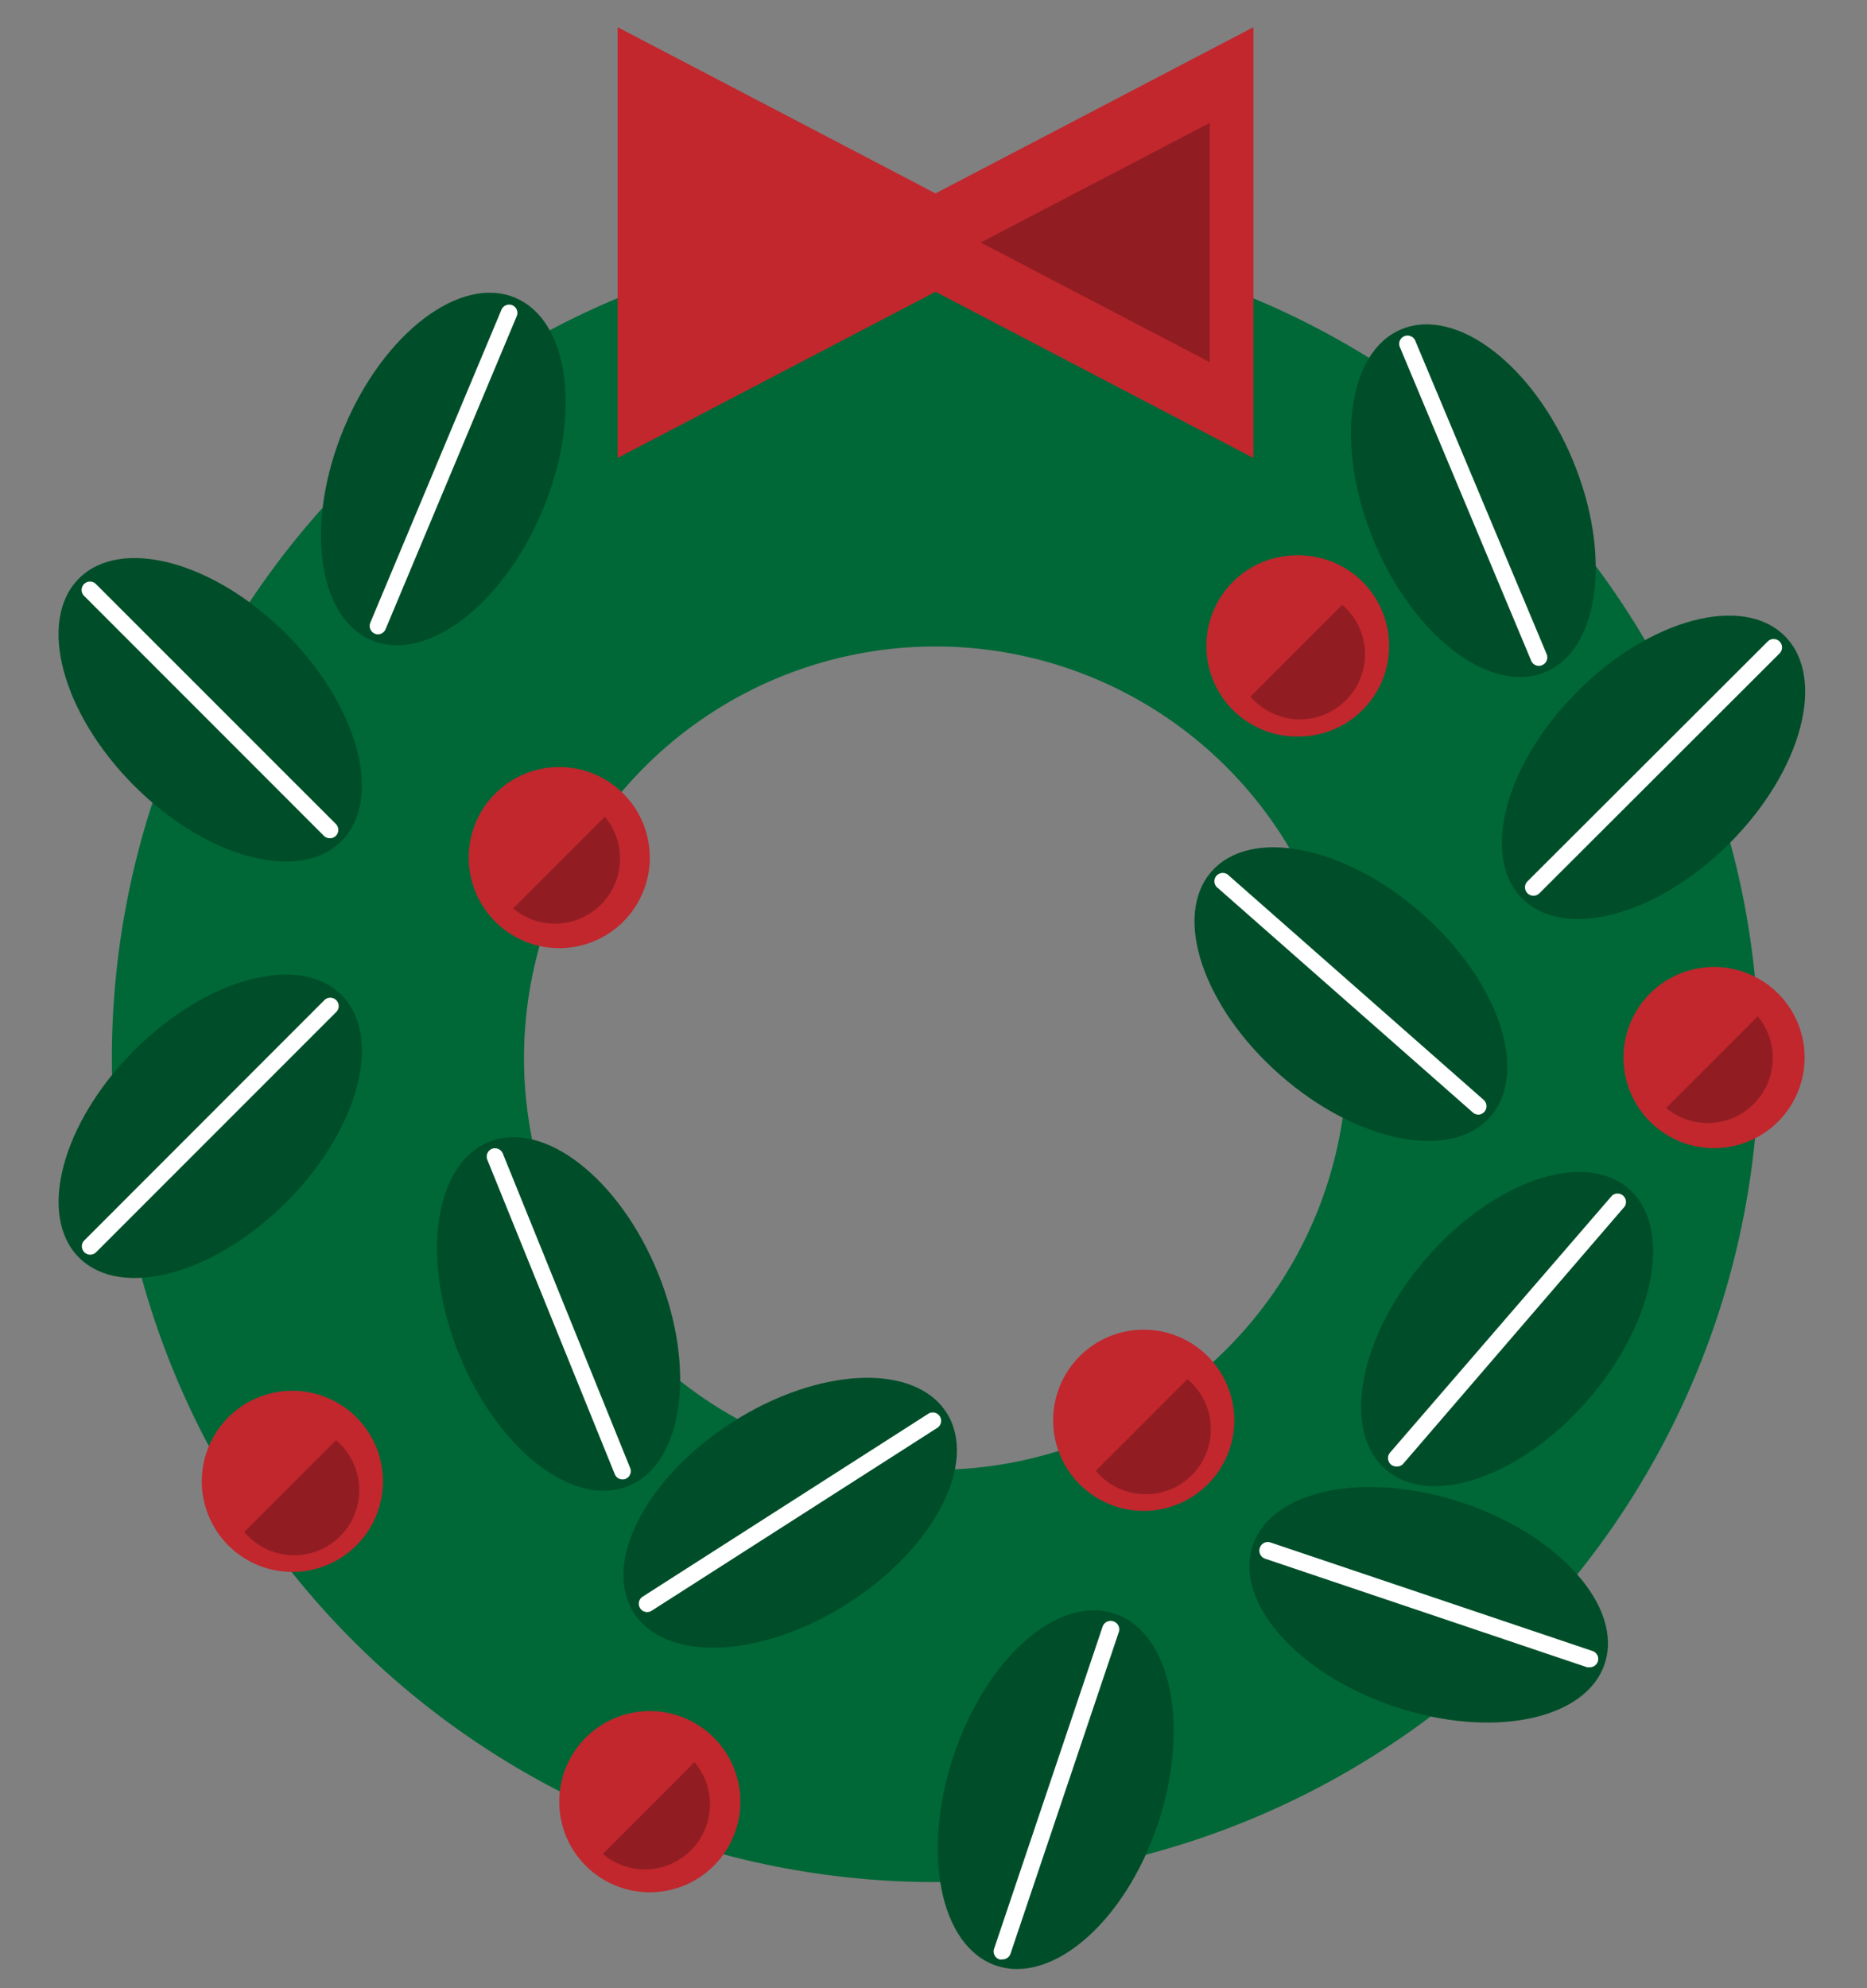 <svg xmlns="http://www.w3.org/2000/svg" width="62" height="66" fill="none" viewBox="0 0 62 66">
  <rect x="0" y="0" width="62" height="66" fill="#808080" stroke="none"/>
  <path fill="#006837" d="M31.067 7.78a27.348 27.348 0 10-.007 54.697 27.348 27.348 0 00.007-54.696zm0 41.01a13.664 13.664 0 110-27.33 13.664 13.664 0 010 27.33z"/>
  <path fill="#C1272D" d="M9.654 52.181a3.007 3.007 0 100-6.013 3.007 3.007 0 000 6.013z"/>
  <path fill="#911D22" d="M8.113 50.856a2.162 2.162 0 103.046-3.046l-3.046 3.046z"/>
  <path fill="#C1272D" d="M24.536 60.353a3.007 3.007 0 10-5.935-.963 3.007 3.007 0 005.935.963z"/>
  <path fill="#911D22" d="M20.02 61.543a2.16 2.16 0 003.043-3.046l-3.043 3.046z"/>
  <path fill="#C1272D" d="M56.866 38.113a3.007 3.007 0 100-6.013 3.007 3.007 0 000 6.013z"/>
  <path fill="#911D22" d="M55.329 36.78a2.16 2.16 0 003.042-3.042l-3.042 3.043z"/>
  <path fill="#C1272D" d="M21.498 29.16a3.006 3.006 0 10-5.852-1.382 3.006 3.006 0 005.852 1.381z"/>
  <path fill="#911D22" d="M17.042 30.156a2.16 2.16 0 003.043-3.043l-3.043 3.043z"/>
  <path fill="#C1272D" d="M37.926 50.154a3.007 3.007 0 100-6.013 3.007 3.007 0 000 6.013z"/>
  <path fill="#911D22" d="M36.389 48.825a2.163 2.163 0 003.188.146 2.16 2.16 0 00-.145-3.188l-3.043 3.042z"/>
  <path fill="#C1272D" d="M43.068 24.448a3.007 3.007 0 100-6.013 3.007 3.007 0 000 6.014z"/>
  <path fill="#911D22" d="M41.527 23.123a2.158 2.158 0 003.169.123 2.16 2.16 0 00-.122-3.169l-3.047 3.046z"/>
  <path fill="#004E29" d="M11.34 27.921c1.393-1.393.57-4.475-1.836-6.882-2.408-2.407-5.489-3.23-6.882-1.836-1.394 1.394-.572 4.475 1.835 6.882 2.408 2.408 5.489 3.23 6.882 1.836z"/>
  <path fill="#fff" d="M10.954 27.826a.277.277 0 01-.198-.08l-7.969-7.971a.278.278 0 01.393-.393l7.972 7.969a.28.28 0 010 .396.278.278 0 01-.198.079z"/>
  <path fill="#004E29" d="M9.506 39.91c2.407-2.407 3.229-5.488 1.835-6.881-1.393-1.394-4.474-.572-6.882 1.835-2.407 2.408-3.229 5.489-1.835 6.882 1.393 1.394 4.474.572 6.882-1.835z"/>
  <path fill="#fff" d="M2.996 41.65a.28.28 0 01-.256-.173.274.274 0 01.062-.303l7.968-7.972a.28.28 0 01.478.196.277.277 0 01-.082.196l-7.972 7.972a.281.281 0 01-.198.083z"/>
  <path fill="#004E29" d="M18.014 16.948c1.316-3.14.91-6.303-.908-7.065-1.818-.761-4.358 1.167-5.674 4.306-1.316 3.14-.91 6.303.908 7.065 1.818.762 4.358-1.166 5.674-4.306z"/>
  <path fill="#fff" d="M12.552 21.057a.28.28 0 01-.256-.382l4.357-10.395a.28.28 0 01.36-.148.277.277 0 01.148.36l-4.357 10.395a.28.28 0 01-.252.17z"/>
  <path fill="#004E29" d="M20.866 49.33c1.826-.74 2.27-3.897.992-7.052-1.28-3.156-3.796-5.114-5.623-4.373-1.826.74-2.27 3.898-.992 7.053 1.28 3.155 3.796 5.113 5.623 4.373z"/>
  <path fill="#fff" d="M20.675 49.11a.277.277 0 01-.259-.173l-4.234-10.442a.28.28 0 01.155-.36.284.284 0 01.36.155l4.23 10.442a.281.281 0 01-.15.36.286.286 0 01-.102.018z"/>
  <path fill="#004E29" d="M49.49 37.074c1.301-1.48.285-4.502-2.27-6.751-2.556-2.25-5.684-2.874-6.986-1.394-1.302 1.479-.285 4.502 2.27 6.75 2.556 2.25 5.684 2.874 6.986 1.395z"/>
  <path fill="#fff" d="M49.092 37a.28.28 0 01-.183-.072l-8.462-7.446a.279.279 0 01-.107-.308.278.278 0 01.467-.11l8.462 7.447a.28.28 0 01-.184.49h.007z"/>
  <path fill="#004E29" d="M48.581 49.888c-3.24-1.08-6.352-.45-6.982 1.418-.63 1.869 1.48 4.263 4.71 5.347 3.23 1.084 6.352.45 6.978-1.418.627-1.87-1.48-4.264-4.706-5.347z"/>
  <path fill="#fff" d="M52.787 55.343a.277.277 0 01-.09 0l-10.684-3.601a.282.282 0 01-.176-.36.278.278 0 01.36-.177l10.687 3.601a.277.277 0 01-.09.54l-.007-.003z"/>
  <path fill="#004E29" d="M38.452 60.546c1.08-3.241.447-6.356-1.44-6.982-1.887-.627-4.26 1.48-5.343 4.71-1.084 3.23-.45 6.351 1.418 6.978 1.869.626 4.281-1.466 5.365-4.706z"/>
  <path fill="#fff" d="M33.278 65.043a.262.262 0 01-.09 0 .278.278 0 01-.173-.36L36.615 54a.28.28 0 01.361-.177.278.278 0 01.176.36l-3.6 10.687a.278.278 0 01-.274.173z"/>
  <path fill="#004E29" d="M52.75 46.452c2.225-2.577 2.82-5.71 1.329-6.998-1.492-1.288-4.505-.244-6.73 2.333-2.226 2.576-2.82 5.709-1.33 6.997 1.492 1.288 4.505.244 6.73-2.332z"/>
  <path fill="#fff" d="M46.374 48.681a.291.291 0 01-.184-.065.284.284 0 01-.029-.396l7.371-8.53a.28.28 0 01.421.36l-7.352 8.538a.275.275 0 01-.227.093z"/>
  <path fill="#004E29" d="M28.163 53.223c2.868-1.835 4.331-4.669 3.269-6.329-1.063-1.66-4.248-1.517-7.116.318-2.867 1.835-4.33 4.668-3.268 6.328 1.062 1.66 4.248 1.518 7.115-.317z"/>
  <path fill="#fff" d="M21.493 53.513a.27.27 0 01-.234-.126.276.276 0 01.083-.385l9.495-6.078a.278.278 0 01.299.468L21.64 53.47a.27.27 0 01-.147.043z"/>
  <path fill="#004E29" d="M57.433 27.995c2.407-2.407 3.23-5.488 1.836-6.882-1.394-1.393-4.475-.571-6.882 1.836-2.408 2.407-3.23 5.489-1.836 6.882 1.393 1.394 4.475.572 6.882-1.836z"/>
  <path fill="#fff" d="M50.921 29.734a.28.28 0 01-.258-.385.277.277 0 01.06-.09l7.976-7.961a.279.279 0 11.393.396l-7.969 7.957a.28.28 0 01-.202.083z"/>
  <path fill="#004E29" d="M52.218 15.249c-1.315-3.14-3.857-5.07-5.675-4.321-1.818.749-2.225 3.925-.907 7.064 1.317 3.14 3.856 5.07 5.674 4.321 1.819-.749 2.226-3.924.908-7.064z"/>
  <path fill="#fff" d="M51.105 22.104a.277.277 0 01-.256-.169l-4.356-10.399a.276.276 0 01.253-.397.278.278 0 01.258.185l4.36 10.395a.281.281 0 01-.15.36.288.288 0 01-.109.025z"/>
  <path fill="#C1272D" d="M41.624.903L31.067 6.42 20.51.903v14.299l10.557-5.516 10.557 5.516V.903z"/>
  <path fill="#911D22" d="M32.569 8.05l7.604-3.97v7.942L32.57 8.051z"/>
</svg>
